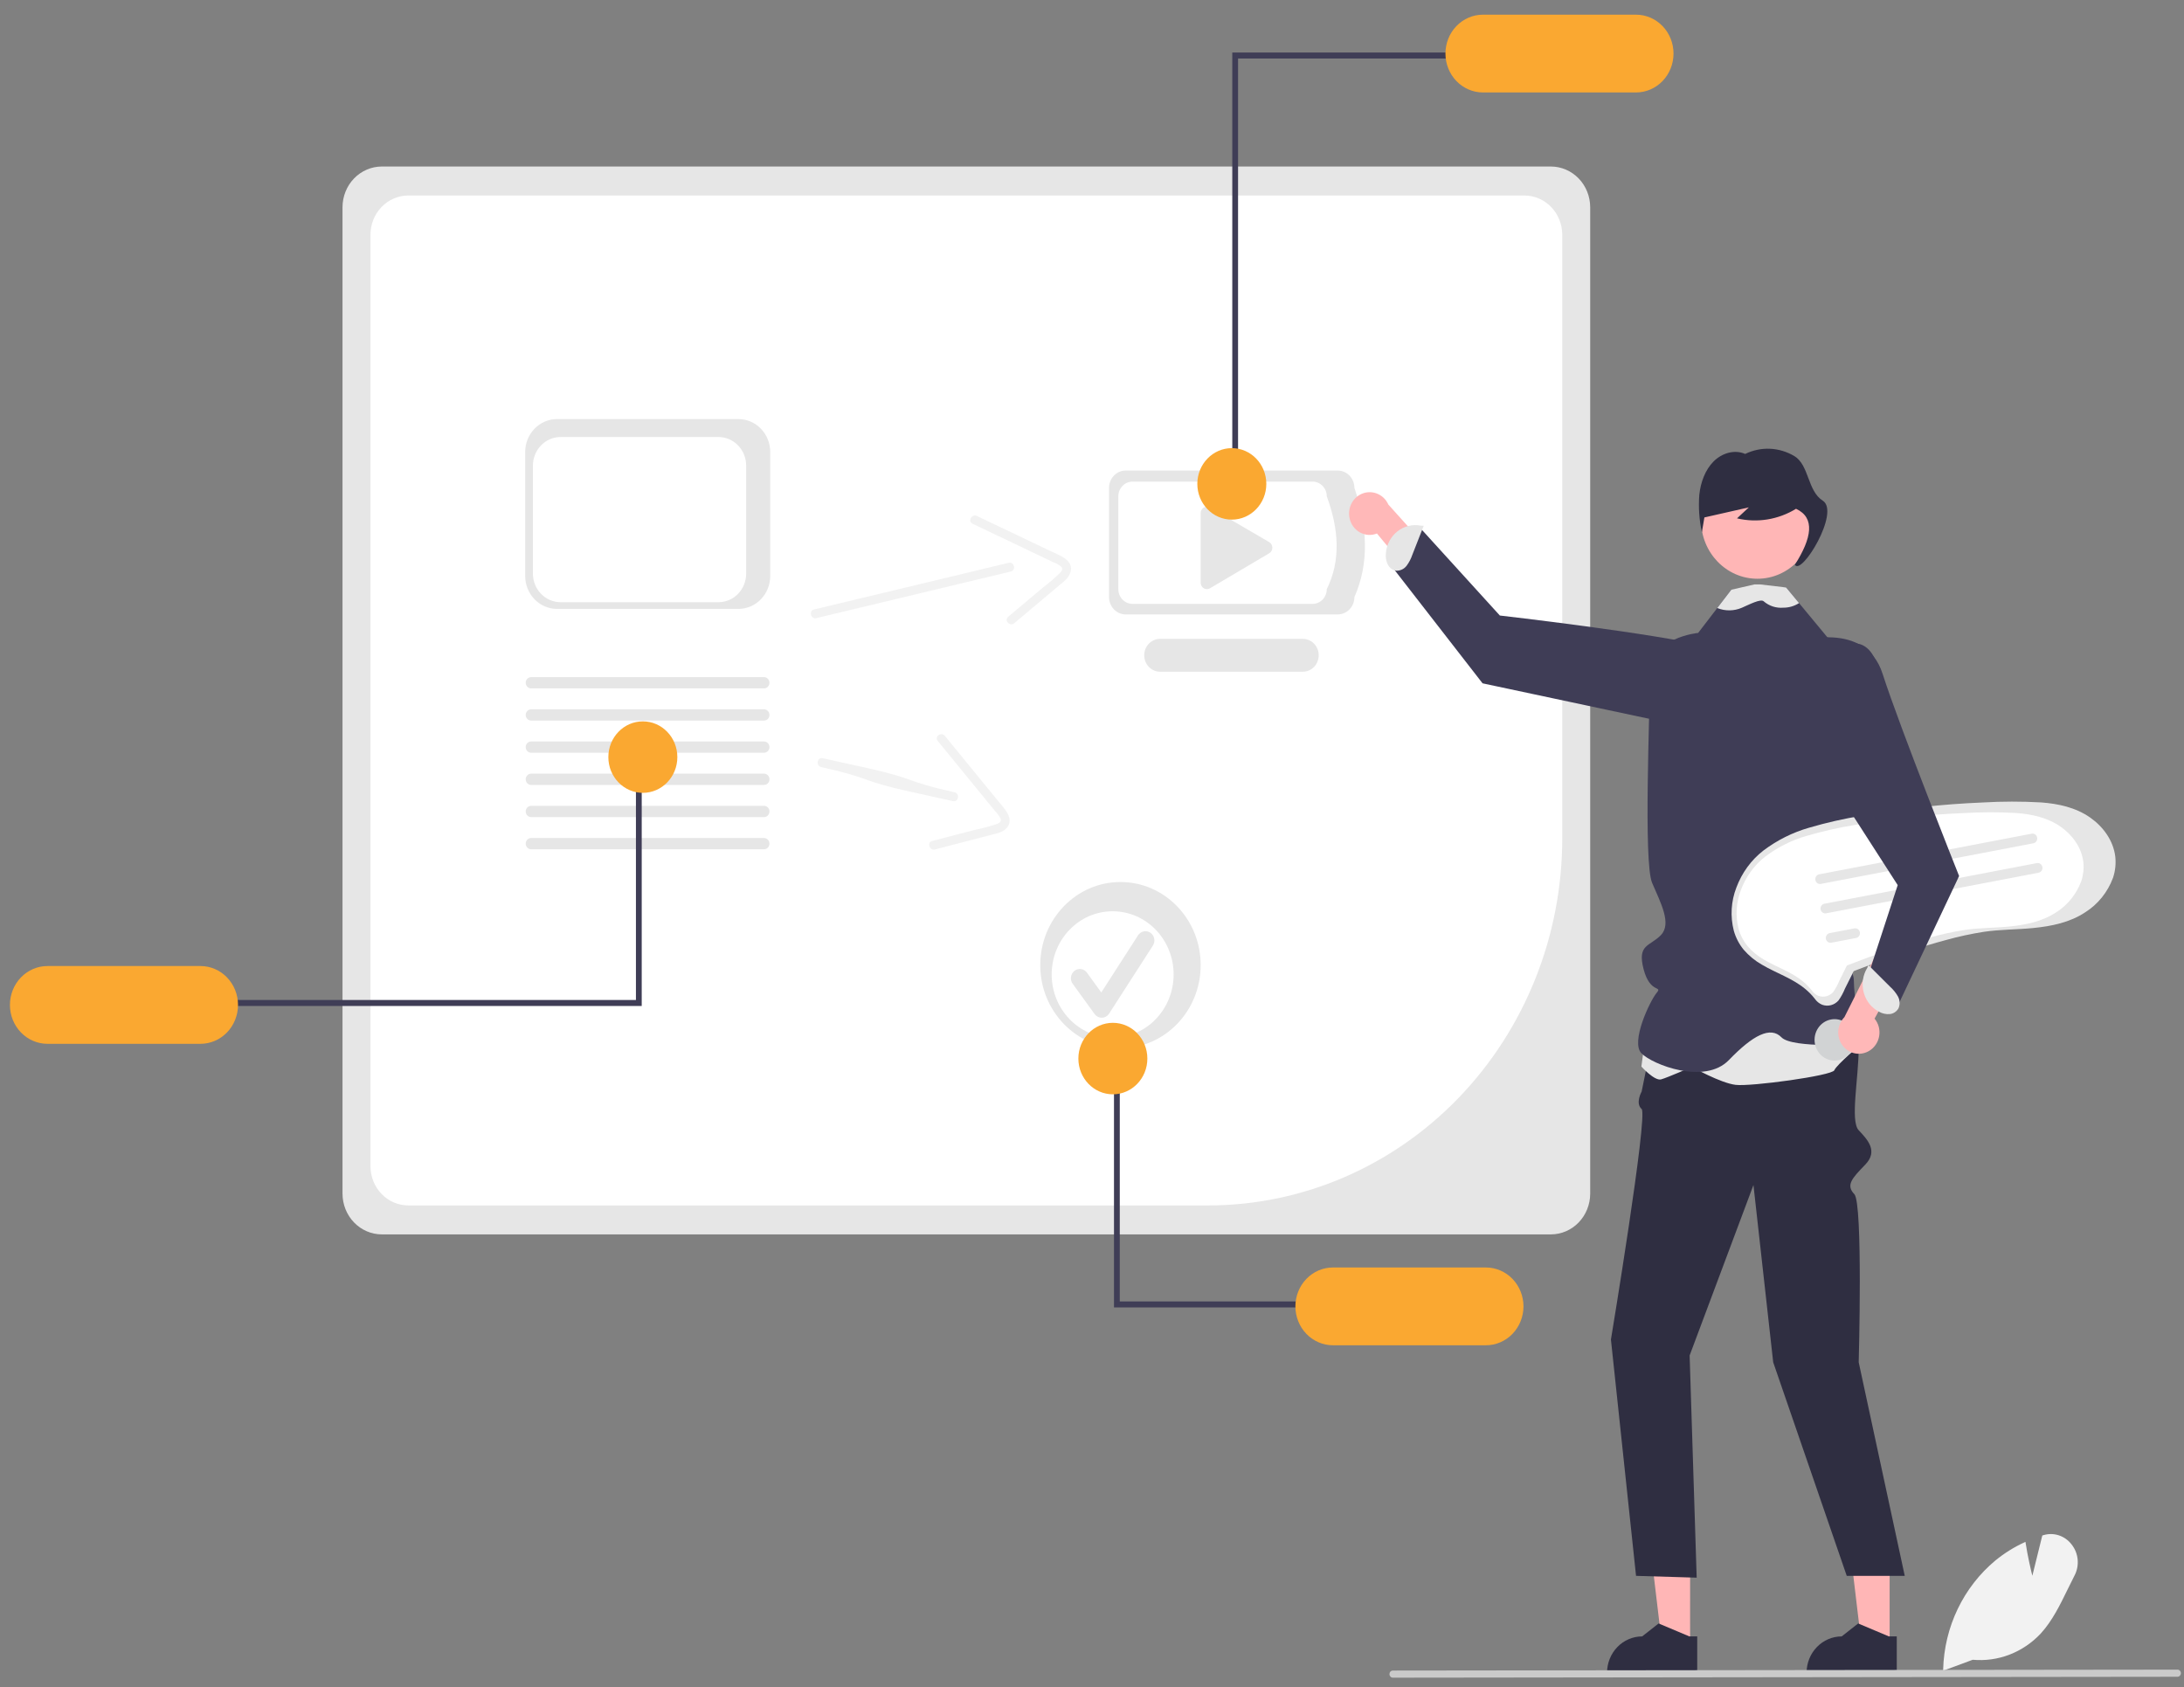<svg width="145" height="112" viewBox="0 0 145 112" fill="none" xmlns="http://www.w3.org/2000/svg">
<rect x="0" y="0" width="145" height="112" fill="#808080" stroke="none"/>
<g clip-path="url(#clip0_40_671)">
<path d="M102.967 81.95H25.349C24.657 81.949 23.994 81.664 23.505 81.157C23.016 80.65 22.741 79.963 22.74 79.247V13.758C22.741 13.041 23.016 12.354 23.505 11.848C23.994 11.341 24.657 11.056 25.349 11.055H102.967C103.659 11.056 104.322 11.341 104.811 11.848C105.3 12.354 105.575 13.041 105.576 13.758V79.247C105.575 79.963 105.3 80.65 104.811 81.157C104.322 81.664 103.659 81.949 102.967 81.95Z" fill="#E6E6E6"/>
<path d="M27.108 12.979C26.442 12.98 25.804 13.254 25.332 13.742C24.861 14.23 24.596 14.892 24.596 15.583V77.424C24.596 78.114 24.861 78.776 25.332 79.264C25.804 79.752 26.442 80.026 27.108 80.027H80.236C86.462 80.02 92.431 77.454 96.834 72.891C101.237 68.329 103.714 62.144 103.721 55.692V15.583C103.72 14.892 103.455 14.23 102.984 13.742C102.513 13.254 101.874 12.98 101.208 12.979L27.108 12.979Z" fill="white"/>
<path d="M88.814 40.791H74.739C74.446 40.791 74.164 40.67 73.957 40.455C73.749 40.24 73.632 39.948 73.632 39.644V32.386C73.632 32.082 73.749 31.79 73.957 31.575C74.164 31.36 74.446 31.239 74.739 31.239H88.814C89.107 31.239 89.388 31.36 89.596 31.575C89.804 31.79 89.92 32.082 89.921 32.386C90.791 34.954 90.915 37.395 89.921 39.644C89.92 39.948 89.804 40.24 89.596 40.455C89.388 40.67 89.107 40.791 88.814 40.791Z" fill="#E6E6E6"/>
<path d="M87.146 40.09H75.189C74.939 40.09 74.7 39.987 74.524 39.804C74.347 39.621 74.248 39.374 74.248 39.115V32.949C74.248 32.69 74.347 32.442 74.524 32.26C74.7 32.077 74.939 31.974 75.189 31.974H87.146C87.395 31.974 87.635 32.077 87.811 32.26C87.987 32.442 88.087 32.69 88.087 32.949C88.894 35.145 89.024 37.223 88.087 39.115C88.087 39.374 87.987 39.621 87.811 39.804C87.635 39.987 87.395 40.09 87.146 40.09Z" fill="white"/>
<path d="M86.501 44.594H77.02C76.741 44.594 76.474 44.48 76.276 44.276C76.079 44.072 75.967 43.795 75.967 43.506C75.966 43.217 76.077 42.939 76.273 42.735C76.47 42.53 76.737 42.414 77.016 42.414H86.501C86.78 42.414 87.047 42.529 87.244 42.734C87.441 42.938 87.551 43.215 87.551 43.504C87.551 43.792 87.441 44.069 87.244 44.274C87.047 44.478 86.78 44.593 86.501 44.594Z" fill="#E6E6E6"/>
<path d="M80.127 33.639C80.018 33.639 79.913 33.684 79.836 33.764C79.759 33.844 79.716 33.953 79.715 34.066V38.686C79.715 38.76 79.734 38.834 79.77 38.898C79.806 38.963 79.858 39.017 79.92 39.054C79.982 39.092 80.053 39.112 80.125 39.112C80.197 39.112 80.268 39.093 80.33 39.056L84.266 36.731C84.329 36.694 84.381 36.639 84.418 36.574C84.454 36.509 84.474 36.435 84.473 36.359C84.473 36.284 84.454 36.21 84.417 36.145C84.38 36.08 84.327 36.026 84.264 35.989L80.329 33.694C80.267 33.658 80.197 33.639 80.127 33.639Z" fill="#E6E6E6"/>
<path d="M137.542 102.54C137.325 102.254 137.03 102.042 136.695 101.931C136.361 101.82 136.002 101.816 135.665 101.918L135.592 101.941L134.931 104.614C134.832 104.216 134.62 103.316 134.486 102.436L134.475 102.363L134.409 102.393C133.719 102.709 133.069 103.115 132.476 103.6C131.427 104.473 130.573 105.572 129.974 106.821C129.375 108.07 129.047 109.439 129.01 110.834L129.009 110.885L129.008 110.917L129.095 110.885L130.973 110.19C131.804 110.265 132.641 110.148 133.423 109.846C134.205 109.544 134.912 109.065 135.493 108.443C136.251 107.614 136.772 106.548 137.275 105.516C137.422 105.215 137.573 104.905 137.727 104.607C137.899 104.283 137.973 103.912 137.94 103.544C137.907 103.175 137.768 102.826 137.542 102.54Z" fill="#F2F2F2"/>
<path d="M89.594 34.371C89.631 34.573 89.711 34.764 89.828 34.931C89.945 35.098 90.096 35.236 90.269 35.336C90.443 35.436 90.636 35.495 90.835 35.51C91.033 35.524 91.232 35.493 91.418 35.419L97.029 42.183L97.74 39.686L92.177 33.498C92.036 33.183 91.789 32.932 91.482 32.794C91.175 32.655 90.829 32.638 90.511 32.745C90.193 32.853 89.923 33.078 89.754 33.377C89.585 33.677 89.528 34.03 89.594 34.371Z" fill="#FFB8B8"/>
<path d="M112.209 109.268H110.352L109.469 101.846H112.21L112.209 109.268Z" fill="#FFB6B6"/>
<path d="M112.16 108.639L110.177 107.804L110.12 107.78L109.025 108.639C108.407 108.64 107.814 108.894 107.377 109.347C106.94 109.8 106.695 110.414 106.695 111.054V111.133H112.682V108.639H112.16Z" fill="#2F2E41"/>
<path d="M125.457 109.268H123.6L122.716 101.846H125.457L125.457 109.268Z" fill="#FFB6B6"/>
<path d="M125.407 108.639L123.424 107.804L123.368 107.78L122.273 108.639C121.655 108.64 121.062 108.894 120.625 109.347C120.188 109.8 119.942 110.414 119.942 111.054V111.133H125.93V108.639H125.407Z" fill="#2F2E41"/>
<path d="M121.074 64.946C121.074 64.946 123.403 67.457 123.403 69.52C123.403 71.584 122.821 74.416 123.403 75.036C123.985 75.656 124.713 76.411 123.84 77.316C122.966 78.221 122.53 78.673 123.112 79.277C123.694 79.88 123.403 90.439 123.403 90.439L126.46 104.619H122.609L117.726 90.439L116.415 78.673L112.178 89.987L112.646 104.74L108.62 104.619L106.953 88.931C106.953 88.931 109.428 74.008 108.991 73.625C108.554 73.243 108.991 72.471 108.991 72.471L110.156 66.757L121.074 64.946Z" fill="#2F2E41"/>
<path d="M116.513 47.144C116.513 47.144 117.305 43.91 113.657 42.983C110.008 42.056 99.578 40.864 99.578 40.864L94.307 35.069L92.521 37.757L98.43 45.365L112.431 48.345L116.513 47.144Z" fill="#3F3D56"/>
<path d="M93.389 37.558C93.552 37.339 93.68 37.093 93.768 36.83L94.524 34.906L94.328 34.897C94.056 34.844 93.777 34.851 93.508 34.918C93.239 34.985 92.987 35.11 92.769 35.284C92.55 35.459 92.369 35.68 92.238 35.932C92.107 36.184 92.029 36.462 92.009 36.748C91.984 36.995 92.027 37.244 92.133 37.467C92.186 37.577 92.265 37.673 92.361 37.746C92.457 37.819 92.569 37.868 92.687 37.888C92.821 37.895 92.954 37.869 93.076 37.812C93.199 37.755 93.306 37.668 93.389 37.558Z" fill="#E6E6E6"/>
<path d="M109.412 67.527L108.975 70.808C108.975 70.808 109.849 71.78 110.286 71.658C110.722 71.537 112.324 70.829 112.324 70.829C112.324 70.829 114.216 71.901 115.235 72.023C116.254 72.144 121.641 71.415 121.786 71.051C121.932 70.686 123.624 69.259 123.624 69.259L122.951 65.097L109.412 67.527Z" fill="#E6E6E6"/>
<path d="M123.596 56.051C123.596 56.051 123.226 59.214 123.517 59.505C123.808 59.795 123.226 61.628 122.644 62.835C122.061 64.041 123.08 64.192 123.08 65.097C123.08 66.002 123.517 69.321 123.517 69.321C123.517 69.321 119.004 69.623 118.276 68.868C117.548 68.114 116.384 68.718 114.783 70.377C113.181 72.036 109.703 70.678 108.975 69.924C108.248 69.17 109.542 66.455 109.978 65.928C110.415 65.402 109.558 66.011 109.121 64.343C108.684 62.675 109.542 62.835 110.27 62.08C110.997 61.326 110.27 59.969 109.687 58.611C109.105 57.253 109.542 47.147 109.542 44.733C109.542 42.32 112.744 42.018 112.744 42.018L114.012 40.366L114.944 39.152L116.77 39.077L116.818 39.075L118.584 39.001L119.441 40.036L121.333 42.32L123.517 42.772C125.264 43.376 124.827 47.147 124.827 47.147L123.596 56.051Z" fill="#3F3D56"/>
<path d="M116.68 38.422C118.746 38.422 120.422 36.686 120.422 34.545C120.422 32.403 118.746 30.667 116.68 30.667C114.613 30.667 112.938 32.403 112.938 34.545C112.938 36.686 114.613 38.422 116.68 38.422Z" fill="#FFB6B6"/>
<path d="M121.018 33.24C119.989 32.586 120.121 30.876 119.129 30.279C118.636 29.985 118.082 29.818 117.514 29.793C116.945 29.768 116.38 29.886 115.865 30.137C115.166 29.827 114.329 30.074 113.77 30.633C113.212 31.193 112.909 32.017 112.82 32.847C112.756 33.681 112.813 34.519 112.991 35.335C113.047 35.007 113.102 34.679 113.158 34.352L116.108 33.684C115.847 33.927 115.585 34.17 115.324 34.413C116.66 34.728 118.062 34.501 119.242 33.778C120.526 34.375 120.293 35.715 119.166 37.493C119.603 38.247 122.191 33.986 121.018 33.24Z" fill="#2F2E41"/>
<path d="M119.441 40.036C119.433 40.044 119.424 40.05 119.415 40.056C119.106 40.247 118.753 40.346 118.394 40.343C117.924 40.383 117.458 40.232 117.094 39.92C116.904 39.733 116.145 40.129 115.647 40.347C115.125 40.572 114.54 40.579 114.012 40.367L114.944 39.152L116.48 38.799H116.863L118.584 39.001L119.441 40.036Z" fill="#E6E6E6"/>
<path d="M144.567 111.318L92.478 111.379C92.448 111.379 92.418 111.374 92.39 111.362C92.362 111.35 92.337 111.333 92.316 111.311C92.295 111.289 92.278 111.263 92.266 111.234C92.254 111.206 92.248 111.175 92.248 111.144C92.248 111.113 92.254 111.082 92.265 111.053C92.276 111.025 92.293 110.998 92.314 110.976C92.335 110.954 92.36 110.937 92.388 110.925C92.416 110.913 92.445 110.906 92.475 110.906H92.478L144.567 110.845C144.627 110.845 144.685 110.87 144.728 110.915C144.77 110.959 144.794 111.019 144.794 111.082C144.794 111.144 144.77 111.204 144.728 111.249C144.685 111.293 144.627 111.318 144.567 111.318Z" fill="#CACACA"/>
<path d="M82.197 31.897H81.814V3.487H96.891V3.884H82.197V31.897Z" fill="#3F3D56"/>
<path d="M108.617 0.974H98.457C97.797 0.974 97.163 1.246 96.695 1.73C96.228 2.214 95.966 2.871 95.966 3.556C95.966 4.241 96.228 4.897 96.695 5.382C97.163 5.866 97.797 6.138 98.457 6.138H108.617C109.277 6.138 109.911 5.866 110.379 5.382C110.846 4.897 111.108 4.241 111.108 3.556C111.108 2.871 110.846 2.214 110.379 1.73C109.911 1.246 109.277 0.974 108.617 0.974Z" fill="#FAA831"/>
<path d="M81.783 34.497C83.048 34.497 84.073 33.434 84.073 32.124C84.073 30.814 83.048 29.751 81.783 29.751C80.519 29.751 79.493 30.814 79.493 32.124C79.493 33.434 80.519 34.497 81.783 34.497Z" fill="#FAA831"/>
<path d="M54.19 41.039L64.236 38.631L67.119 37.939C67.48 37.853 67.33 37.278 66.969 37.364L56.924 39.773L54.04 40.464C53.68 40.55 53.83 41.126 54.19 41.039Z" fill="#F2F2F2"/>
<path d="M64.563 34.767L69.941 37.33C70.124 37.396 70.296 37.492 70.45 37.615C70.598 37.766 70.49 37.911 70.369 38.042C70.007 38.392 69.625 38.719 69.225 39.021L66.933 40.951C66.646 41.193 67.052 41.616 67.337 41.376L69.332 39.695L70.33 38.855C70.612 38.617 70.957 38.373 71.07 37.994C71.309 37.197 70.367 36.88 69.844 36.631L67.502 35.515L64.856 34.254C64.523 34.095 64.227 34.606 64.563 34.767Z" fill="#F2F2F2"/>
<path d="M138.774 54.279C137.816 53.606 136.652 53.356 135.514 53.272C134.221 53.199 132.925 53.2 131.632 53.276C130.289 53.331 128.949 53.432 127.611 53.578C126.276 53.725 124.946 53.917 123.621 54.154C122.435 54.345 121.262 54.612 120.107 54.951C119.015 55.264 117.985 55.779 117.069 56.471C116.264 57.098 115.646 57.946 115.283 58.919C114.927 59.832 114.867 60.839 115.111 61.791C115.241 62.253 115.464 62.681 115.764 63.048C116.112 63.45 116.523 63.788 116.981 64.046C117.931 64.609 119.008 64.947 119.868 65.667C120.094 65.855 120.301 66.068 120.484 66.302C120.608 66.482 120.78 66.623 120.979 66.705C121.168 66.773 121.371 66.782 121.565 66.731C121.758 66.679 121.932 66.569 122.066 66.415C122.238 66.171 122.381 65.907 122.493 65.627L122.947 64.721C122.977 64.642 123.015 64.566 123.06 64.494C123.094 64.452 123.033 64.495 123.045 64.484C123.051 64.478 123.064 64.478 123.072 64.473C123.109 64.454 123.148 64.439 123.189 64.427C123.608 64.261 124.03 64.101 124.453 63.945C126.015 63.368 127.596 62.837 129.202 62.406C130.028 62.176 130.866 61.995 131.712 61.862C132.807 61.7 133.92 61.719 135.02 61.608C136.205 61.489 137.428 61.241 138.444 60.565C139.284 60.036 139.931 59.233 140.285 58.282C140.438 57.829 140.49 57.346 140.438 56.869C140.306 55.789 139.625 54.878 138.774 54.279Z" fill="#E6E6E6"/>
<path d="M136.813 54.886C135.947 54.278 134.895 54.052 133.867 53.975C132.699 53.909 131.528 53.911 130.359 53.98C129.146 54.029 127.934 54.12 126.726 54.252C125.519 54.385 124.317 54.558 123.12 54.773C122.048 54.946 120.988 55.186 119.945 55.493C118.957 55.776 118.027 56.242 117.199 56.867C116.472 57.433 115.913 58.2 115.585 59.079C115.264 59.904 115.209 60.814 115.43 61.674C115.547 62.091 115.748 62.478 116.02 62.81C116.334 63.174 116.706 63.479 117.119 63.712C117.978 64.22 118.951 64.526 119.728 65.176C119.933 65.346 120.12 65.539 120.285 65.75C120.397 65.913 120.553 66.04 120.732 66.115C120.903 66.176 121.087 66.184 121.262 66.138C121.436 66.091 121.594 65.992 121.714 65.853C121.87 65.632 122 65.393 122.101 65.141L122.51 64.322C122.538 64.25 122.572 64.181 122.613 64.117C122.644 64.079 122.589 64.118 122.599 64.108C122.605 64.102 122.617 64.102 122.623 64.098C122.657 64.081 122.693 64.066 122.729 64.056C123.108 63.906 123.489 63.761 123.871 63.621C125.283 63.099 126.712 62.619 128.163 62.23C128.91 62.022 129.667 61.858 130.431 61.738C131.421 61.592 132.426 61.609 133.421 61.509C134.492 61.401 135.597 61.177 136.515 60.566C137.274 60.088 137.859 59.362 138.178 58.503C138.316 58.094 138.364 57.657 138.317 57.226C138.198 56.251 137.583 55.427 136.813 54.886Z" fill="white"/>
<path d="M135 55.984L120.892 58.681C120.851 58.688 120.81 58.688 120.77 58.679C120.729 58.671 120.691 58.654 120.657 58.63C120.623 58.606 120.594 58.575 120.572 58.54C120.549 58.504 120.534 58.464 120.526 58.422C120.519 58.38 120.519 58.338 120.528 58.296C120.536 58.254 120.553 58.215 120.576 58.18C120.599 58.145 120.629 58.115 120.663 58.092C120.698 58.068 120.736 58.052 120.777 58.045L120.778 58.044L134.886 55.348C134.927 55.34 134.968 55.341 135.008 55.35C135.048 55.359 135.086 55.376 135.12 55.4C135.154 55.424 135.183 55.455 135.205 55.49C135.227 55.526 135.243 55.566 135.25 55.608C135.257 55.649 135.257 55.692 135.248 55.734C135.24 55.775 135.223 55.815 135.2 55.85C135.177 55.885 135.147 55.914 135.113 55.938C135.078 55.961 135.04 55.977 135 55.984Z" fill="#E6E6E6"/>
<path d="M135.347 57.937L121.239 60.633C121.199 60.641 121.157 60.641 121.117 60.632C121.077 60.623 121.039 60.606 121.005 60.582C120.971 60.558 120.942 60.528 120.919 60.492C120.897 60.456 120.881 60.417 120.874 60.375C120.866 60.333 120.867 60.29 120.875 60.248C120.884 60.207 120.9 60.167 120.923 60.132C120.947 60.097 120.976 60.067 121.011 60.044C121.045 60.021 121.084 60.005 121.124 59.997L121.126 59.997L135.234 57.3C135.274 57.293 135.316 57.293 135.356 57.302C135.396 57.311 135.434 57.328 135.468 57.352C135.501 57.376 135.53 57.407 135.552 57.443C135.575 57.478 135.59 57.518 135.597 57.56C135.605 57.602 135.604 57.645 135.596 57.686C135.587 57.728 135.571 57.767 135.548 57.802C135.524 57.837 135.495 57.867 135.46 57.89C135.426 57.913 135.387 57.929 135.347 57.937Z" fill="#E6E6E6"/>
<path d="M123.231 62.271L121.587 62.586C121.505 62.601 121.422 62.582 121.354 62.533C121.286 62.485 121.239 62.41 121.224 62.326C121.209 62.242 121.227 62.155 121.274 62.084C121.32 62.014 121.392 61.965 121.473 61.949L123.117 61.635C123.199 61.619 123.283 61.638 123.351 61.687C123.419 61.736 123.465 61.81 123.48 61.894C123.495 61.979 123.477 62.066 123.431 62.136C123.384 62.207 123.312 62.255 123.231 62.271Z" fill="#E6E6E6"/>
<path d="M122.04 70.387C122.76 70.25 123.237 69.533 123.104 68.786C122.971 68.039 122.279 67.546 121.558 67.683C120.838 67.821 120.361 68.538 120.494 69.285C120.627 70.031 121.319 70.525 122.04 70.387Z" fill="#D1D3D4"/>
<path d="M49.028 40.424H36.978C36.418 40.423 35.882 40.193 35.486 39.783C35.091 39.373 34.868 38.817 34.868 38.237V30.008C34.868 29.428 35.091 28.873 35.486 28.463C35.882 28.053 36.418 27.823 36.978 27.822H49.028C49.587 27.823 50.124 28.053 50.519 28.463C50.915 28.873 51.137 29.428 51.138 30.008V38.237C51.137 38.817 50.915 39.373 50.519 39.783C50.124 40.193 49.587 40.423 49.028 40.424Z" fill="#E6E6E6"/>
<path d="M47.704 39.98H37.216C36.73 39.98 36.263 39.779 35.919 39.422C35.574 39.066 35.381 38.582 35.38 38.078V30.916C35.381 30.411 35.574 29.927 35.919 29.571C36.263 29.214 36.73 29.013 37.216 29.013H47.704C48.191 29.013 48.658 29.214 49.002 29.571C49.346 29.927 49.54 30.411 49.54 30.916V38.078C49.54 38.582 49.346 39.066 49.002 39.422C48.658 39.779 48.191 39.98 47.704 39.98Z" fill="white"/>
<path d="M50.725 47.838H35.263C35.168 47.838 35.076 47.798 35.009 47.728C34.941 47.658 34.903 47.563 34.903 47.464C34.903 47.365 34.941 47.27 35.009 47.2C35.076 47.13 35.168 47.09 35.263 47.09H50.725C50.821 47.09 50.913 47.13 50.98 47.2C51.047 47.27 51.085 47.365 51.085 47.464C51.085 47.563 51.047 47.658 50.98 47.728C50.913 47.798 50.821 47.838 50.725 47.838Z" fill="#E6E6E6"/>
<path d="M50.725 45.702H35.263C35.168 45.702 35.076 45.662 35.009 45.592C34.941 45.522 34.903 45.427 34.903 45.328C34.903 45.229 34.941 45.134 35.009 45.064C35.076 44.994 35.168 44.954 35.263 44.954H50.725C50.821 44.954 50.913 44.994 50.98 45.064C51.047 45.134 51.085 45.229 51.085 45.328C51.085 45.427 51.047 45.522 50.98 45.592C50.913 45.662 50.821 45.702 50.725 45.702Z" fill="#E6E6E6"/>
<path d="M50.725 49.974H35.263C35.168 49.974 35.076 49.935 35.008 49.865C34.941 49.795 34.903 49.7 34.903 49.6C34.903 49.501 34.941 49.406 35.008 49.336C35.076 49.266 35.168 49.226 35.263 49.226H50.725C50.821 49.226 50.913 49.266 50.98 49.336C51.048 49.406 51.086 49.501 51.086 49.6C51.086 49.7 51.048 49.795 50.98 49.865C50.913 49.935 50.821 49.974 50.725 49.974Z" fill="#E6E6E6"/>
<path d="M50.725 52.111H35.263C35.168 52.111 35.076 52.071 35.008 52.001C34.941 51.931 34.903 51.836 34.903 51.737C34.903 51.637 34.941 51.542 35.008 51.472C35.076 51.402 35.168 51.362 35.263 51.362H50.725C50.821 51.362 50.913 51.402 50.98 51.472C51.048 51.542 51.086 51.637 51.086 51.737C51.086 51.836 51.048 51.931 50.98 52.001C50.913 52.071 50.821 52.111 50.725 52.111Z" fill="#E6E6E6"/>
<path d="M50.725 54.247H35.263C35.168 54.247 35.076 54.207 35.008 54.137C34.941 54.067 34.903 53.972 34.903 53.873C34.903 53.774 34.941 53.678 35.008 53.608C35.076 53.538 35.168 53.499 35.263 53.499H50.725C50.821 53.499 50.913 53.538 50.98 53.608C51.048 53.678 51.086 53.774 51.086 53.873C51.086 53.972 51.048 54.067 50.98 54.137C50.913 54.207 50.821 54.247 50.725 54.247Z" fill="#E6E6E6"/>
<path d="M50.725 56.383H35.263C35.168 56.383 35.076 56.343 35.009 56.273C34.941 56.203 34.903 56.108 34.903 56.009C34.903 55.91 34.941 55.815 35.009 55.745C35.076 55.675 35.168 55.635 35.263 55.635H50.725C50.821 55.635 50.913 55.675 50.98 55.745C51.047 55.815 51.085 55.91 51.085 56.009C51.085 56.108 51.047 56.203 50.98 56.273C50.913 56.343 50.821 56.383 50.725 56.383Z" fill="#E6E6E6"/>
<path d="M42.221 51.483H42.605V66.786H14.877V66.388H42.221V51.483Z" fill="#3F3D56"/>
<path d="M3.151 69.298H13.31C13.971 69.298 14.605 69.026 15.072 68.542C15.539 68.058 15.802 67.401 15.802 66.716C15.802 66.031 15.539 65.375 15.072 64.891C14.605 64.406 13.971 64.134 13.31 64.134H3.151C2.49 64.134 1.856 64.406 1.389 64.891C0.921 65.375 0.659 66.031 0.659 66.716C0.659 67.401 0.921 68.058 1.389 68.542C1.856 69.026 2.49 69.298 3.151 69.298Z" fill="#FAA831"/>
<path d="M42.68 52.636C43.945 52.636 44.97 51.574 44.97 50.264C44.97 48.953 43.945 47.891 42.68 47.891C41.415 47.891 40.39 48.953 40.39 50.264C40.39 51.574 41.415 52.636 42.68 52.636Z" fill="#FAA831"/>
<path d="M54.515 50.923C57.877 51.664 57.022 51.808 60.384 52.548L63.279 53.186C63.641 53.266 63.74 52.679 63.378 52.599C60.016 51.858 60.871 51.714 57.509 50.974L54.614 50.336C54.252 50.256 54.153 50.843 54.515 50.923Z" fill="#F2F2F2"/>
<path d="M62.259 49.191L66.085 53.871C66.224 54.011 66.341 54.173 66.429 54.352C66.502 54.554 66.345 54.638 66.182 54.704C65.711 54.862 65.231 54.991 64.745 55.089L61.881 55.834C61.522 55.927 61.717 56.488 62.073 56.395L64.567 55.747L65.814 55.423C66.168 55.331 66.579 55.261 66.837 54.968C67.378 54.35 66.654 53.65 66.282 53.195L64.616 51.157L62.733 48.854C62.496 48.564 62.02 48.898 62.259 49.191Z" fill="#F2F2F2"/>
<path d="M74.39 69.591C77.331 69.591 79.715 67.121 79.715 64.074C79.715 61.026 77.331 58.556 74.39 58.556C71.449 58.556 69.065 61.026 69.065 64.074C69.065 67.121 71.449 69.591 74.39 69.591Z" fill="#E6E6E6"/>
<path d="M73.871 68.888C76.107 68.888 77.919 67.01 77.919 64.693C77.919 62.376 76.107 60.498 73.871 60.498C71.635 60.498 69.823 62.376 69.823 64.693C69.823 67.01 71.635 68.888 73.871 68.888Z" fill="white"/>
<path d="M73.144 67.565C73.053 67.565 72.962 67.543 72.88 67.5C72.797 67.457 72.726 67.395 72.671 67.319L71.218 65.312C71.171 65.248 71.137 65.174 71.118 65.096C71.099 65.018 71.094 64.937 71.105 64.857C71.116 64.777 71.142 64.701 71.182 64.631C71.222 64.562 71.274 64.501 71.336 64.453C71.398 64.404 71.469 64.369 71.544 64.349C71.62 64.329 71.698 64.325 71.775 64.336C71.852 64.347 71.926 64.374 71.993 64.415C72.06 64.457 72.119 64.511 72.165 64.575L72.166 64.576L73.116 65.889L75.557 62.095C75.6 62.028 75.656 61.97 75.72 61.925C75.785 61.88 75.858 61.849 75.934 61.833C76.01 61.817 76.089 61.817 76.165 61.832C76.242 61.848 76.314 61.879 76.379 61.924C76.444 61.969 76.499 62.026 76.543 62.093C76.586 62.16 76.616 62.235 76.631 62.315C76.647 62.394 76.647 62.475 76.631 62.554C76.616 62.633 76.586 62.709 76.543 62.776L73.637 67.291C73.585 67.373 73.514 67.441 73.431 67.488C73.348 67.536 73.256 67.562 73.161 67.565C73.156 67.565 73.15 67.565 73.144 67.565Z" fill="#E6E6E6"/>
<path d="M124.112 69.758C124.283 69.653 124.43 69.511 124.543 69.341C124.656 69.171 124.731 68.978 124.764 68.775C124.797 68.572 124.786 68.363 124.733 68.165C124.68 67.966 124.585 67.782 124.456 67.626L128.731 59.884L126.223 60.025L122.454 67.527C122.215 67.77 122.07 68.095 122.046 68.441C122.023 68.787 122.123 69.13 122.327 69.405C122.531 69.68 122.826 69.868 123.155 69.933C123.484 69.998 123.824 69.935 124.112 69.758Z" fill="#FFB8B8"/>
<path d="M119.296 42.621C119.296 42.621 123.824 41.113 124.989 44.733C126.153 48.353 130.069 58.158 130.069 58.158L125.862 67.058L123.97 64.946L125.992 58.762L120.169 49.711L119.296 42.621Z" fill="#3F3D56"/>
<path d="M126.007 66.149C125.87 65.91 125.697 65.696 125.495 65.515L124.05 64.074L123.969 64.259C123.821 64.501 123.724 64.772 123.684 65.056C123.645 65.339 123.663 65.628 123.738 65.903C123.814 66.179 123.945 66.434 124.122 66.654C124.3 66.873 124.52 67.051 124.768 67.176C124.981 67.292 125.22 67.343 125.459 67.324C125.578 67.313 125.693 67.274 125.794 67.208C125.895 67.142 125.98 67.053 126.042 66.947C126.098 66.821 126.124 66.683 126.118 66.544C126.112 66.405 126.074 66.27 126.007 66.149Z" fill="#E6E6E6"/>
<path d="M74.344 71.497H73.96V86.799H86.929V86.401H74.344V71.497Z" fill="#3F3D56"/>
<path d="M101.147 86.729C101.146 86.045 100.883 85.388 100.416 84.904C99.949 84.42 99.316 84.148 98.655 84.147H88.496C87.835 84.147 87.201 84.419 86.734 84.904C86.266 85.388 86.004 86.045 86.004 86.729C86.004 87.414 86.266 88.071 86.734 88.555C87.201 89.039 87.835 89.311 88.496 89.311H98.655C99.316 89.311 99.949 89.039 100.416 88.555C100.883 88.07 101.146 87.414 101.147 86.729Z" fill="#FAA831"/>
<path d="M73.885 72.65C75.15 72.65 76.175 71.587 76.175 70.277C76.175 68.967 75.15 67.904 73.885 67.904C72.62 67.904 71.595 68.967 71.595 70.277C71.595 71.587 72.62 72.65 73.885 72.65Z" fill="#FAA831"/>
</g>
<defs>
<clipPath id="clip0_40_671">
<rect width="144.135" height="110.405" fill="white" transform="translate(0.659 0.974)"/>
</clipPath>
</defs>
</svg>
